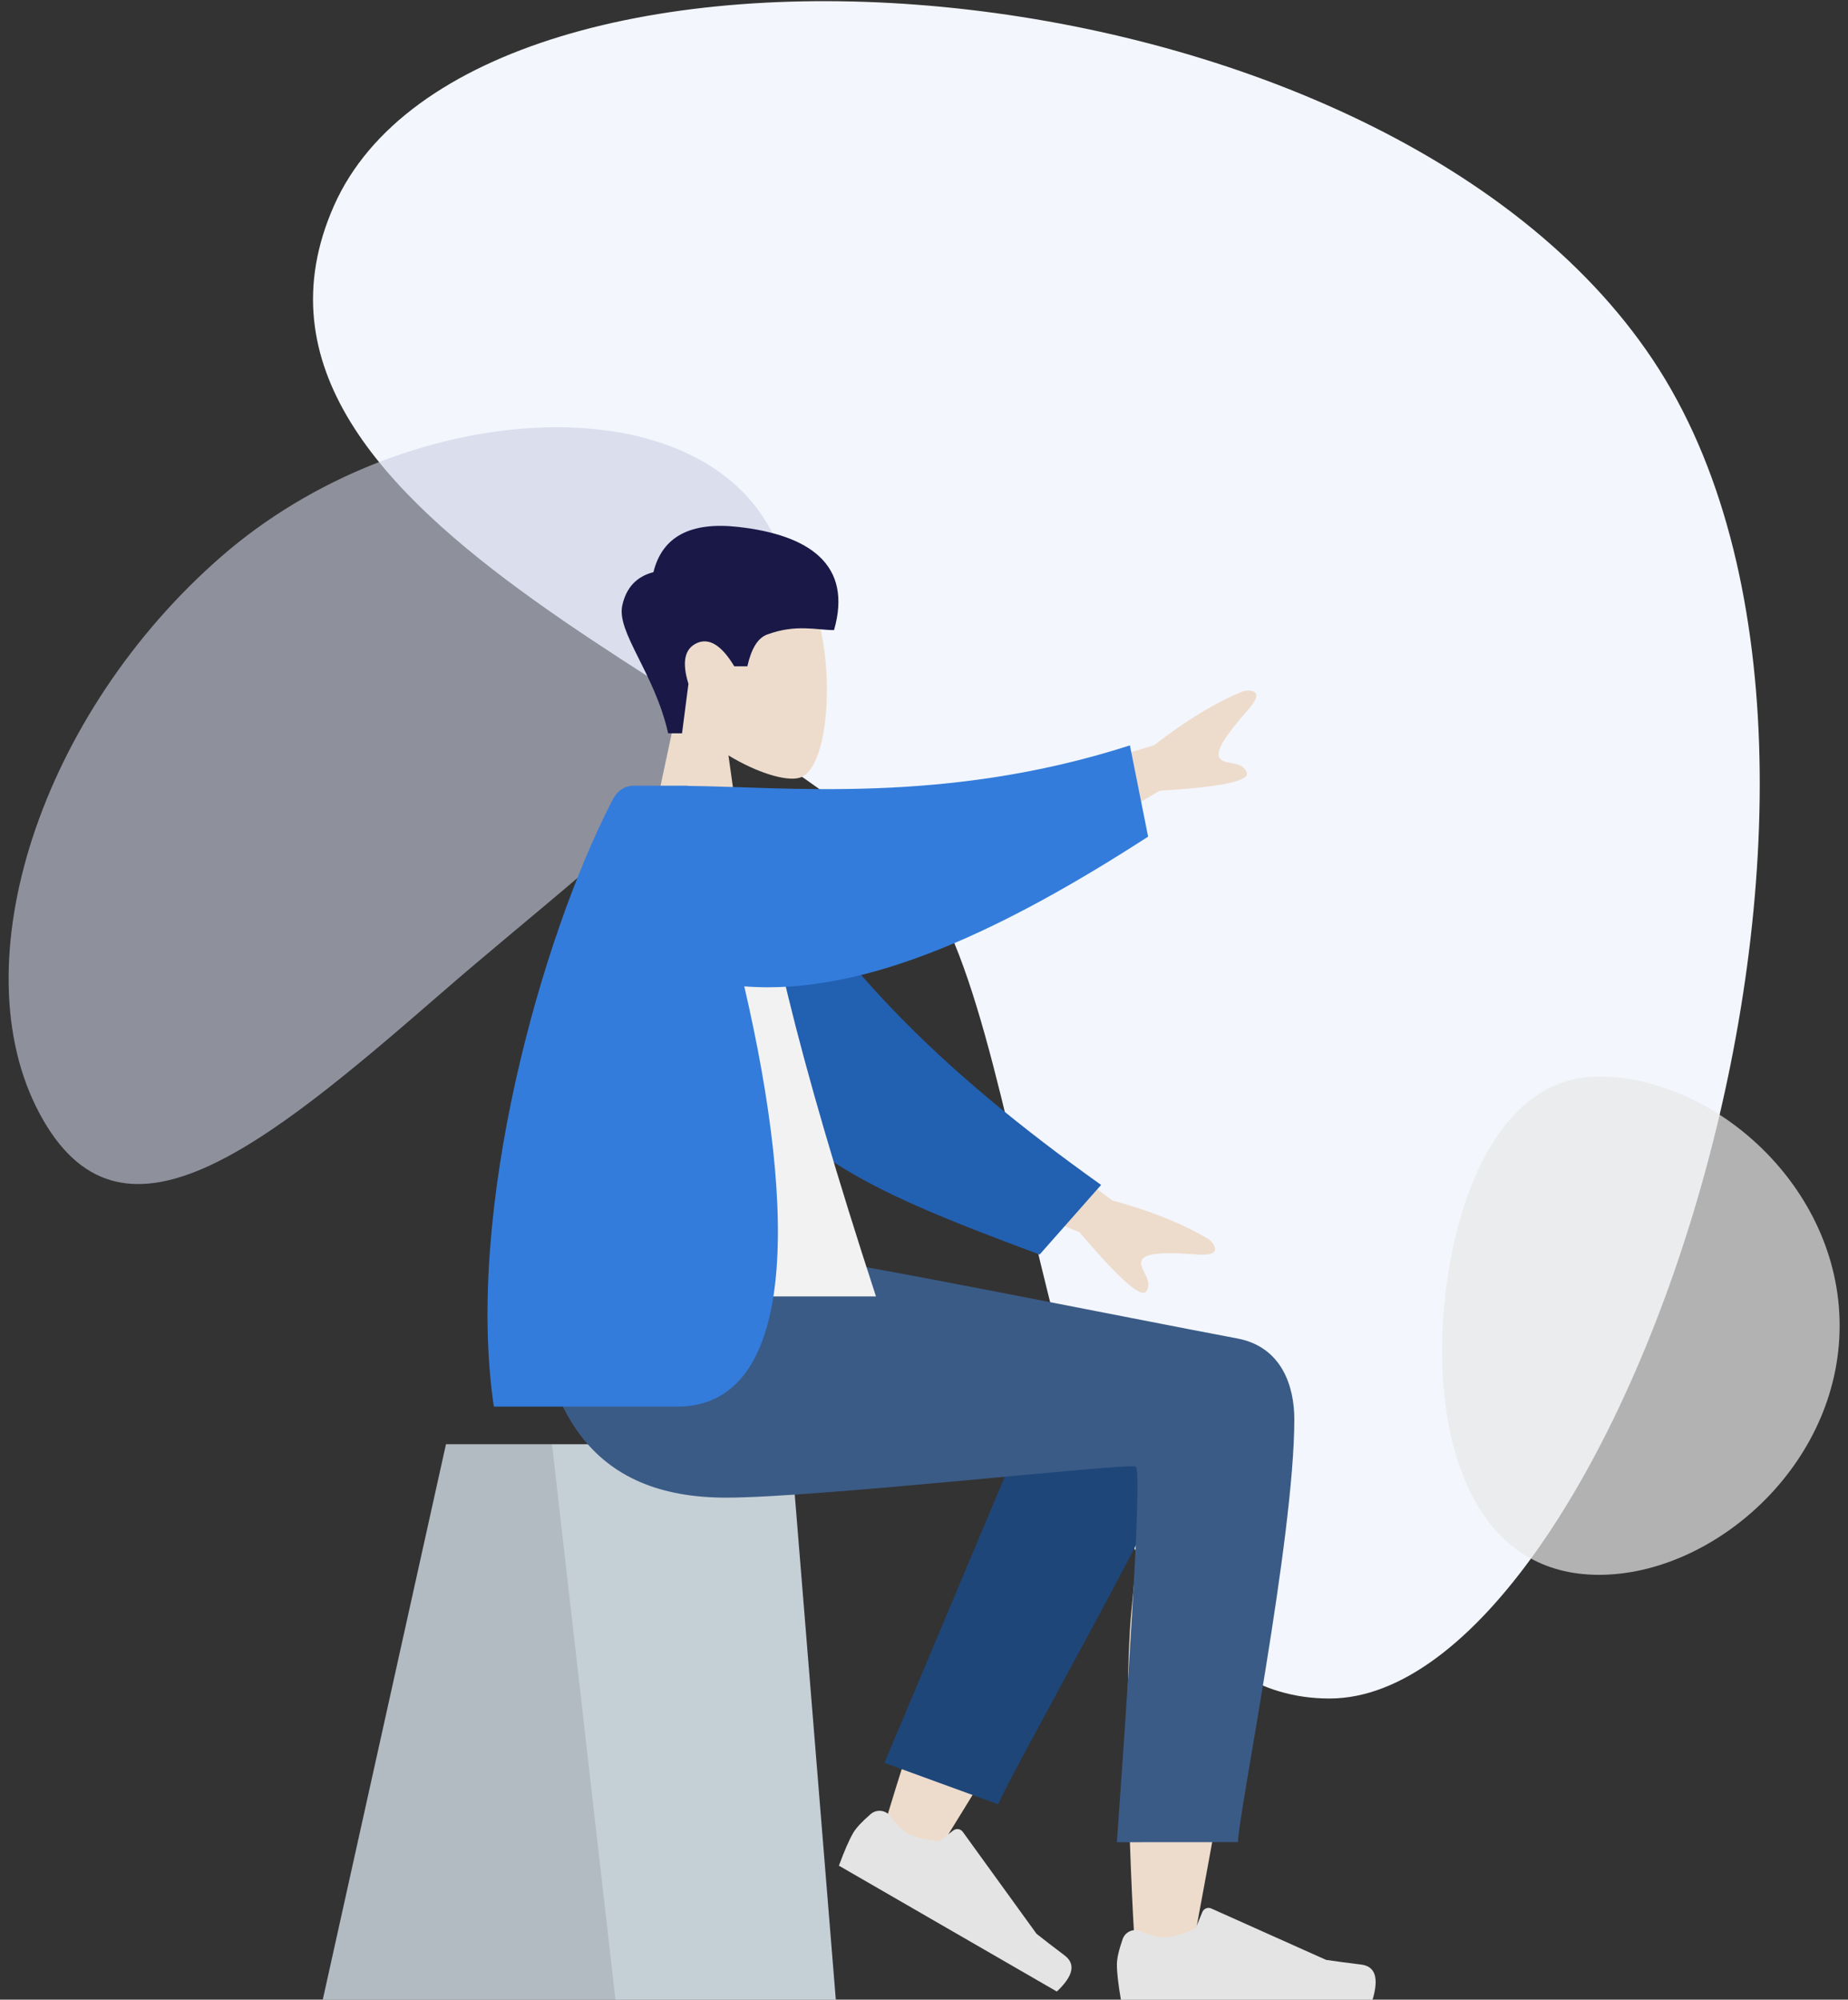 <?xml version="1.0" encoding="UTF-8"?>
<svg width="110px" height="119px" viewBox="0 0 110 119" version="1.1" xmlns="http://www.w3.org/2000/svg" xmlns:xlink="http://www.w3.org/1999/xlink">
    <rect x="0" y="0" width="110" height="119" fill="#333333" stroke="none"/>
    <!-- Generator: Sketch 60.1 (88133) - https://sketch.com -->
    <title>2.Template/1.Mobile/Mobile—Empty State</title>
    <desc>Created with Sketch.</desc>
    <g id="1.0" stroke="none" stroke-width="1" fill="none" fill-rule="evenodd">
        <g id="切图" transform="translate(-72, -332)">
            <g id="2.Template/1.Mobile/Mobile—Empty-State" transform="translate(62, 332)">
                <g id="Background">
                    <path d="M29.878,12.246 C38.306,-6.803 91.895,-3.317 108.384,21.412 C124.873,46.141 106.028,101.079 89.136,101.079 C72.244,101.079 72.244,63.987 65.279,53.093 C58.314,42.2 21.449,31.295 29.878,12.246 Z" id="Weird-Shape" fill="#F3F6FC"></path>
                    <path d="M34.608,72.999 C44.496,75.265 44.897,64.523 44.892,50.259 C44.887,35.996 46.864,19.635 36.976,17.369 C27.088,15.104 16.69,28.807 16.695,43.071 C16.7,57.334 24.72,70.734 34.608,72.999 Z" id="Weird-Shape" fill-opacity="0.6" fill="#CBCEE3" transform="translate(30.873, 45.212) rotate(49) translate(-30.873, -45.212) "></path>
                    <path d="M105.183,93.718 C111.991,93.718 119.502,87.199 119.502,78.892 C119.502,70.585 111.991,64.066 105.183,64.066 C98.374,64.066 95.842,73.572 95.842,80.386 C95.842,87.199 98.374,93.718 105.183,93.718 Z" id="Weird-Shape" fill-opacity="0.7" fill="#E8E8E8"></path>
                </g>
                <g id="A-Human/Sitting" transform="translate(13.95, 30.896)">
                    <g id="Head/Front" transform="translate(32.776, 0)">
                        <g id="Head" transform="translate(1.34, 2.264)" fill="#EDDCCC">
                            <path d="M10.129,2.435 C11.668,5.315 11.485,12.619 9.497,13.133 C8.703,13.339 7.014,12.836 5.294,11.795 L6.373,19.461 L0,19.461 L2.193,9.194 C0.97,7.752 0.142,5.985 0.281,4.006 C0.679,-1.7 8.59,-0.444 10.129,2.435 Z"></path>
                        </g>
                        <path d="M3.045,12.744 C2.245,9.171 -0.034,6.736 0.314,5.139 C0.546,4.074 1.164,3.412 2.169,3.153 C2.689,1.042 4.365,0.145 7.197,0.46 C11.446,0.932 14.039,2.704 12.919,6.601 C11.89,6.601 10.647,6.228 8.929,6.868 C8.384,7.071 7.994,7.701 7.759,8.758 L6.982,8.758 C6.229,7.504 5.485,7.043 4.753,7.375 C4.02,7.708 3.854,8.515 4.253,9.798 L3.871,12.744 L3.045,12.744 Z" id="Hair" fill="#191847"></path>
                    </g>
                    <g id="Bottom/Skinny-Jeans-1" transform="translate(0, 43.853)">
                        <g id="8.Objects/Seat/Cube" transform="translate(0.656, 11.197)">
                            <g id="Seat" transform="translate(14.606, 0)">
                                <polygon id="Seat-Stuff" fill="#C5CFD6" points="7.335 0 27.851 0 30.539 33.058 0 33.058"></polygon>
                                <polygon id="Seat-Stuff" fill-opacity="0.1" fill="#000000" points="7.335 0 13.645 0 17.422 33.058 0 33.058"></polygon>
                            </g>
                        </g>
                        <path d="M66.503,5.534 L66.614,5.469 C68.812,4.272 72.359,5.941 72.357,7.795 C72.349,13.437 67.22,40.029 66.952,41.711 C66.684,43.392 63.816,43.836 63.648,41.716 C63.383,38.343 62.889,26.668 63.383,21.264 C63.587,19.034 63.807,16.909 64.023,15.014 C61.331,19.893 57.169,26.879 51.535,35.973 L48.477,34.57 C50.878,26.626 52.848,21.019 54.385,17.746 C57.016,12.143 59.484,7.345 60.522,5.655 C62.156,2.996 65,3.924 66.503,5.534 Z" id="Skin" fill="#EDDCCC"></path>
                        <path d="M53.471,32.869 L54.797,5.821 C55.771,1.145 64.068,3.326 64.067,5.833 C64.067,11.523 60.683,31.177 60.683,32.873 L53.471,32.869 Z" id="LegLower" fill="#1E4679" transform="translate(58.769, 17.973) rotate(20) translate(-58.769, -17.973) "></path>
                        <g id="5.Accessories/Shoe/Flat-Sneaker" transform="translate(55.228, 35.457) rotate(30) translate(-55.228, -35.457) translate(47.129, 30.125)" fill="#E4E4E4">
                            <path d="M0.608,7.057 C0.38,7.712 0.266,8.213 0.266,8.559 C0.266,9.04 0.345,9.741 0.505,10.664 C1.06,10.664 6.053,10.664 15.483,10.664 C15.872,9.372 15.648,8.675 14.809,8.572 C13.97,8.469 13.274,8.376 12.719,8.293 L5.884,5.234 C5.683,5.144 5.446,5.234 5.356,5.436 C5.354,5.439 5.353,5.443 5.351,5.447 L4.956,6.409 L4.956,6.409 C4.18,6.772 3.549,6.954 3.064,6.954 C2.717,6.954 2.255,6.831 1.678,6.584 L1.678,6.584 C1.271,6.411 0.801,6.6 0.628,7.006 C0.621,7.023 0.614,7.04 0.608,7.057 Z" id="shoe"></path>
                        </g>
                        <g id="5.Accessories/Shoe/Flat-Sneaker" transform="translate(62.266, 33.591)" fill="#E4E4E4">
                            <path d="M0.608,7.057 C0.38,7.712 0.266,8.213 0.266,8.559 C0.266,9.04 0.345,9.741 0.505,10.664 C1.06,10.664 6.053,10.664 15.483,10.664 C15.872,9.372 15.648,8.675 14.809,8.572 C13.97,8.469 13.274,8.376 12.719,8.293 L5.884,5.234 C5.683,5.144 5.446,5.234 5.356,5.436 C5.354,5.439 5.353,5.443 5.351,5.447 L4.956,6.409 L4.956,6.409 C4.18,6.772 3.549,6.954 3.064,6.954 C2.717,6.954 2.255,6.831 1.678,6.584 L1.678,6.584 C1.271,6.411 0.801,6.6 0.628,7.006 C0.621,7.023 0.614,7.04 0.608,7.057 Z" id="shoe"></path>
                        </g>
                        <path d="M73.093,9.713 C73.093,16.795 69.742,33.316 69.74,34.876 L62.531,34.881 C63.586,20.14 63.96,12.69 63.654,12.531 C63.193,12.293 44.785,14.376 39.264,14.376 C31.303,14.376 28.01,9.336 27.743,0 L43.513,0 C46.724,0.345 63.474,3.736 69.694,4.902 C72.357,5.401 73.093,7.762 73.093,9.713 Z" id="Leg-and-Butt" fill="#3A5B86"></path>
                    </g>
                    <g id="Body/Long-Sleeve-1" transform="translate(24.842, 9.861)">
                        <path d="M28.954,24.44 L37.425,30.684 C39.722,31.307 41.642,32.081 43.183,33.007 C43.547,33.34 43.987,34.015 42.477,33.898 C40.967,33.782 39.373,33.727 39.165,34.245 C38.957,34.762 39.871,35.38 39.449,36.078 C39.169,36.543 37.842,35.376 35.47,32.579 L27.081,29.087 L28.954,24.44 Z M45.506,1.474 C44.505,2.615 43.503,3.859 43.788,4.338 C44.074,4.816 45.116,4.455 45.418,5.213 C45.619,5.718 43.893,6.08 40.239,6.298 L32.413,10.922 L29.843,6.624 L39.909,3.591 C41.787,2.123 43.558,1.05 45.222,0.372 C45.707,0.28 46.508,0.333 45.506,1.474 Z" id="Skin" fill="#EDDCCC"></path>
                        <path d="M12.709,10.163 C19.4,17.31 27.556,21.977 38.678,26.121 L36.214,31.072 C24.742,29.976 18.608,29.103 13.794,21.947 C12.585,20.151 10.422,13.974 9.126,10.765 L12.709,10.163 Z" id="Coat-Back" fill="#2260B1" transform="translate(23.902, 20.618) rotate(15) translate(-23.902, -20.618) "></path>
                        <path d="M2.9,36.392 L23.349,36.392 C18.717,22.21 16.351,12.477 16.25,7.192 C16.245,6.923 15.749,6.448 15.53,6.51 C13.926,6.965 12.21,6.795 10.382,6 C5.534,13.827 3.858,23.463 2.9,36.392 Z" id="Shirt" fill="#F2F2F2"></path>
                        <path d="M38.465,3.601 L39.548,9.032 C31.259,14.384 22.865,18.53 15.51,17.941 C18.705,31.693 18.557,42.952 11.507,42.952 L11.507,42.952 L0.604,42.952 C-1.128,31.269 3.423,15.071 7.642,6.9 C7.803,6.588 8.146,6 8.954,6 L8.954,6 L12.122,6 C12.124,6.004 12.125,6.008 12.126,6.012 C17.987,6.061 27.497,7.136 38.465,3.601 Z" id="Coat-Front" fill="#337CDB" fill-rule="nonzero"></path>
                    </g>
                </g>
            </g>
        </g>
    </g>
</svg>